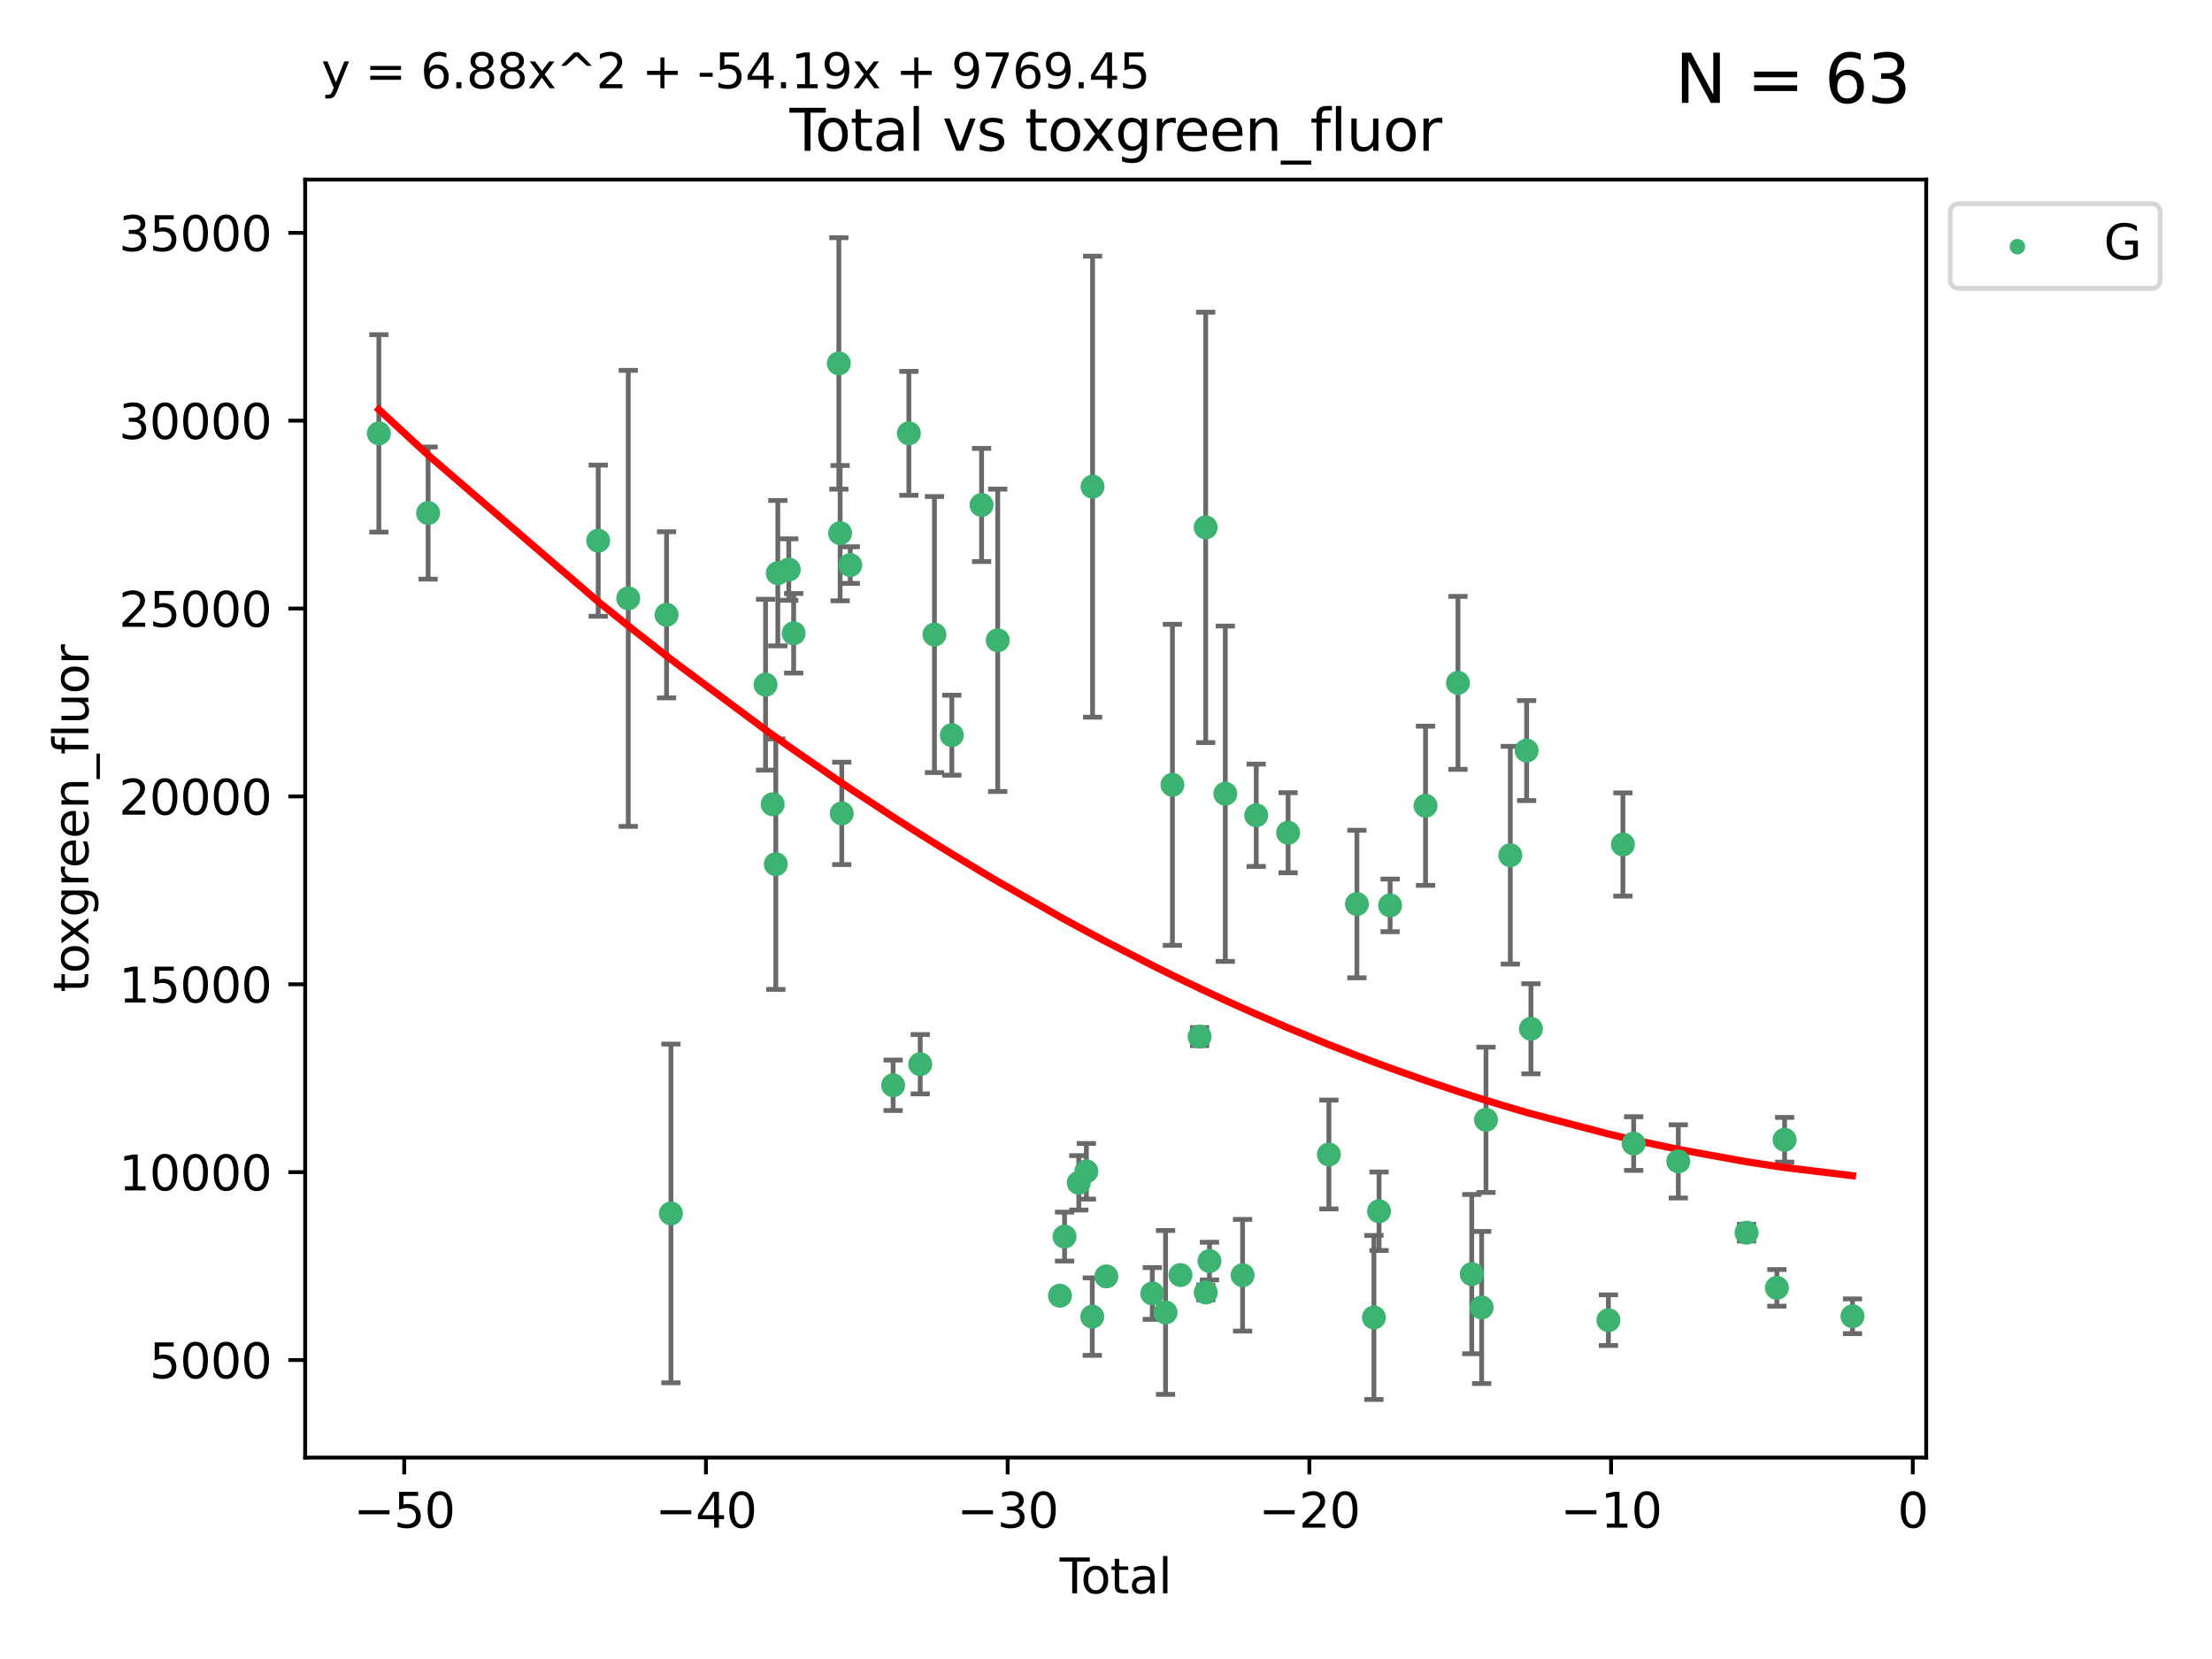 <?xml version="1.0" encoding="utf-8" standalone="no"?>
<!DOCTYPE svg PUBLIC "-//W3C//DTD SVG 1.1//EN"
  "http://www.w3.org/Graphics/SVG/1.1/DTD/svg11.dtd">
<svg xmlns:xlink="http://www.w3.org/1999/xlink" width="460.8pt" height="345.6pt" viewBox="0 0 460.8 345.6" xmlns="http://www.w3.org/2000/svg" version="1.1">
 <defs>
  <style type="text/css">*{stroke-linejoin: round; stroke-linecap: butt}</style>
 </defs>
 <g id="figure_1">
  <g id="patch_1">
   <path d="M 0 345.6 
L 460.8 345.6 
L 460.8 0 
L 0 0 
z
" style="fill: #ffffff"/>
  </g>
  <g id="axes_1">
   <g id="patch_2">
    <path d="M 63.571 303.64 
L 401.26 303.64 
L 401.26 37.411 
L 63.571 37.411 
z
" style="fill: #ffffff"/>
   </g>
   <g id="PathCollection_1">
    <defs>
     <path id="m3a38dc1f8d" d="M 0 1.118 
C 0.297 1.118 0.581 1 0.791 0.791 
C 1 0.581 1.118 0.297 1.118 0 
C 1.118 -0.297 1 -0.581 0.791 -0.791 
C 0.581 -1 0.297 -1.118 0 -1.118 
C -0.297 -1.118 -0.581 -1 -0.791 -0.791 
C -1 -0.581 -1.118 -0.297 -1.118 0 
C -1.118 0.297 -1 0.581 -0.791 0.791 
C -0.581 1 -0.297 1.118 0 1.118 
z
" style="stroke: #3cb371"/>
    </defs>
    <g clip-path="url(#p3957ce3453)">
     <use xlink:href="#m3a38dc1f8d" x="78.921" y="90.279" style="fill: #3cb371; stroke: #3cb371"/>
     <use xlink:href="#m3a38dc1f8d" x="89.183" y="106.875" style="fill: #3cb371; stroke: #3cb371"/>
     <use xlink:href="#m3a38dc1f8d" x="124.62" y="112.633" style="fill: #3cb371; stroke: #3cb371"/>
     <use xlink:href="#m3a38dc1f8d" x="130.877" y="124.65" style="fill: #3cb371; stroke: #3cb371"/>
     <use xlink:href="#m3a38dc1f8d" x="138.855" y="128.075" style="fill: #3cb371; stroke: #3cb371"/>
     <use xlink:href="#m3a38dc1f8d" x="139.767" y="252.782" style="fill: #3cb371; stroke: #3cb371"/>
     <use xlink:href="#m3a38dc1f8d" x="159.48" y="142.632" style="fill: #3cb371; stroke: #3cb371"/>
     <use xlink:href="#m3a38dc1f8d" x="160.961" y="167.541" style="fill: #3cb371; stroke: #3cb371"/>
     <use xlink:href="#m3a38dc1f8d" x="161.613" y="180.023" style="fill: #3cb371; stroke: #3cb371"/>
     <use xlink:href="#m3a38dc1f8d" x="162.033" y="119.403" style="fill: #3cb371; stroke: #3cb371"/>
     <use xlink:href="#m3a38dc1f8d" x="164.316" y="118.65" style="fill: #3cb371; stroke: #3cb371"/>
     <use xlink:href="#m3a38dc1f8d" x="165.332" y="131.929" style="fill: #3cb371; stroke: #3cb371"/>
     <use xlink:href="#m3a38dc1f8d" x="174.746" y="75.706" style="fill: #3cb371; stroke: #3cb371"/>
     <use xlink:href="#m3a38dc1f8d" x="175.011" y="111.067" style="fill: #3cb371; stroke: #3cb371"/>
     <use xlink:href="#m3a38dc1f8d" x="175.355" y="169.443" style="fill: #3cb371; stroke: #3cb371"/>
     <use xlink:href="#m3a38dc1f8d" x="177.126" y="117.716" style="fill: #3cb371; stroke: #3cb371"/>
     <use xlink:href="#m3a38dc1f8d" x="186.057" y="226.088" style="fill: #3cb371; stroke: #3cb371"/>
     <use xlink:href="#m3a38dc1f8d" x="189.332" y="90.27" style="fill: #3cb371; stroke: #3cb371"/>
     <use xlink:href="#m3a38dc1f8d" x="191.7" y="221.694" style="fill: #3cb371; stroke: #3cb371"/>
     <use xlink:href="#m3a38dc1f8d" x="194.662" y="132.186" style="fill: #3cb371; stroke: #3cb371"/>
     <use xlink:href="#m3a38dc1f8d" x="198.283" y="153.153" style="fill: #3cb371; stroke: #3cb371"/>
     <use xlink:href="#m3a38dc1f8d" x="204.481" y="105.19" style="fill: #3cb371; stroke: #3cb371"/>
     <use xlink:href="#m3a38dc1f8d" x="207.843" y="133.385" style="fill: #3cb371; stroke: #3cb371"/>
     <use xlink:href="#m3a38dc1f8d" x="220.809" y="269.919" style="fill: #3cb371; stroke: #3cb371"/>
     <use xlink:href="#m3a38dc1f8d" x="221.769" y="257.608" style="fill: #3cb371; stroke: #3cb371"/>
     <use xlink:href="#m3a38dc1f8d" x="224.733" y="246.404" style="fill: #3cb371; stroke: #3cb371"/>
     <use xlink:href="#m3a38dc1f8d" x="226.309" y="244.002" style="fill: #3cb371; stroke: #3cb371"/>
     <use xlink:href="#m3a38dc1f8d" x="227.542" y="274.274" style="fill: #3cb371; stroke: #3cb371"/>
     <use xlink:href="#m3a38dc1f8d" x="227.602" y="101.383" style="fill: #3cb371; stroke: #3cb371"/>
     <use xlink:href="#m3a38dc1f8d" x="230.47" y="265.901" style="fill: #3cb371; stroke: #3cb371"/>
     <use xlink:href="#m3a38dc1f8d" x="240.045" y="269.452" style="fill: #3cb371; stroke: #3cb371"/>
     <use xlink:href="#m3a38dc1f8d" x="242.81" y="273.408" style="fill: #3cb371; stroke: #3cb371"/>
     <use xlink:href="#m3a38dc1f8d" x="244.237" y="163.493" style="fill: #3cb371; stroke: #3cb371"/>
     <use xlink:href="#m3a38dc1f8d" x="245.913" y="265.614" style="fill: #3cb371; stroke: #3cb371"/>
     <use xlink:href="#m3a38dc1f8d" x="249.894" y="215.944" style="fill: #3cb371; stroke: #3cb371"/>
     <use xlink:href="#m3a38dc1f8d" x="251.167" y="109.866" style="fill: #3cb371; stroke: #3cb371"/>
     <use xlink:href="#m3a38dc1f8d" x="251.182" y="269.245" style="fill: #3cb371; stroke: #3cb371"/>
     <use xlink:href="#m3a38dc1f8d" x="251.956" y="262.702" style="fill: #3cb371; stroke: #3cb371"/>
     <use xlink:href="#m3a38dc1f8d" x="255.253" y="165.348" style="fill: #3cb371; stroke: #3cb371"/>
     <use xlink:href="#m3a38dc1f8d" x="258.855" y="265.654" style="fill: #3cb371; stroke: #3cb371"/>
     <use xlink:href="#m3a38dc1f8d" x="261.695" y="169.836" style="fill: #3cb371; stroke: #3cb371"/>
     <use xlink:href="#m3a38dc1f8d" x="268.337" y="173.475" style="fill: #3cb371; stroke: #3cb371"/>
     <use xlink:href="#m3a38dc1f8d" x="276.833" y="240.504" style="fill: #3cb371; stroke: #3cb371"/>
     <use xlink:href="#m3a38dc1f8d" x="282.671" y="188.327" style="fill: #3cb371; stroke: #3cb371"/>
     <use xlink:href="#m3a38dc1f8d" x="286.217" y="274.454" style="fill: #3cb371; stroke: #3cb371"/>
     <use xlink:href="#m3a38dc1f8d" x="287.279" y="252.324" style="fill: #3cb371; stroke: #3cb371"/>
     <use xlink:href="#m3a38dc1f8d" x="289.587" y="188.607" style="fill: #3cb371; stroke: #3cb371"/>
     <use xlink:href="#m3a38dc1f8d" x="296.964" y="167.857" style="fill: #3cb371; stroke: #3cb371"/>
     <use xlink:href="#m3a38dc1f8d" x="303.718" y="142.256" style="fill: #3cb371; stroke: #3cb371"/>
     <use xlink:href="#m3a38dc1f8d" x="306.595" y="265.417" style="fill: #3cb371; stroke: #3cb371"/>
     <use xlink:href="#m3a38dc1f8d" x="308.655" y="272.367" style="fill: #3cb371; stroke: #3cb371"/>
     <use xlink:href="#m3a38dc1f8d" x="309.559" y="233.275" style="fill: #3cb371; stroke: #3cb371"/>
     <use xlink:href="#m3a38dc1f8d" x="314.625" y="178.156" style="fill: #3cb371; stroke: #3cb371"/>
     <use xlink:href="#m3a38dc1f8d" x="318.025" y="156.356" style="fill: #3cb371; stroke: #3cb371"/>
     <use xlink:href="#m3a38dc1f8d" x="318.922" y="214.314" style="fill: #3cb371; stroke: #3cb371"/>
     <use xlink:href="#m3a38dc1f8d" x="335.06" y="275.015" style="fill: #3cb371; stroke: #3cb371"/>
     <use xlink:href="#m3a38dc1f8d" x="338.082" y="175.925" style="fill: #3cb371; stroke: #3cb371"/>
     <use xlink:href="#m3a38dc1f8d" x="340.322" y="238.222" style="fill: #3cb371; stroke: #3cb371"/>
     <use xlink:href="#m3a38dc1f8d" x="349.621" y="241.937" style="fill: #3cb371; stroke: #3cb371"/>
     <use xlink:href="#m3a38dc1f8d" x="363.84" y="256.788" style="fill: #3cb371; stroke: #3cb371"/>
     <use xlink:href="#m3a38dc1f8d" x="370.156" y="268.283" style="fill: #3cb371; stroke: #3cb371"/>
     <use xlink:href="#m3a38dc1f8d" x="371.768" y="237.436" style="fill: #3cb371; stroke: #3cb371"/>
     <use xlink:href="#m3a38dc1f8d" x="385.911" y="274.203" style="fill: #3cb371; stroke: #3cb371"/>
    </g>
   </g>
   <g id="matplotlib.axis_1">
    <g id="xtick_1">
     <g id="line2d_1">
      <defs>
       <path id="madf5d41bd4" d="M 0 0 
L 0 3.5 
" style="stroke: #000000; stroke-width: 0.8"/>
      </defs>
      <g>
       <use xlink:href="#madf5d41bd4" x="84.21" y="303.64" style="stroke: #000000; stroke-width: 0.8"/>
      </g>
     </g>
     <g id="text_1">
      <!-- −50 -->
      <g transform="translate(73.658 318.238)scale(0.1 -0.1)">
       <defs>
        <path id="DejaVuSans-2212" d="M 678 2272 
L 4684 2272 
L 4684 1741 
L 678 1741 
L 678 2272 
z
" transform="scale(0.016)"/>
        <path id="DejaVuSans-35" d="M 691 4666 
L 3169 4666 
L 3169 4134 
L 1269 4134 
L 1269 2991 
Q 1406 3038 1543 3061 
Q 1681 3084 1819 3084 
Q 2600 3084 3056 2656 
Q 3513 2228 3513 1497 
Q 3513 744 3044 326 
Q 2575 -91 1722 -91 
Q 1428 -91 1123 -41 
Q 819 9 494 109 
L 494 744 
Q 775 591 1075 516 
Q 1375 441 1709 441 
Q 2250 441 2565 725 
Q 2881 1009 2881 1497 
Q 2881 1984 2565 2268 
Q 2250 2553 1709 2553 
Q 1456 2553 1204 2497 
Q 953 2441 691 2322 
L 691 4666 
z
" transform="scale(0.016)"/>
        <path id="DejaVuSans-30" d="M 2034 4250 
Q 1547 4250 1301 3770 
Q 1056 3291 1056 2328 
Q 1056 1369 1301 889 
Q 1547 409 2034 409 
Q 2525 409 2770 889 
Q 3016 1369 3016 2328 
Q 3016 3291 2770 3770 
Q 2525 4250 2034 4250 
z
M 2034 4750 
Q 2819 4750 3233 4129 
Q 3647 3509 3647 2328 
Q 3647 1150 3233 529 
Q 2819 -91 2034 -91 
Q 1250 -91 836 529 
Q 422 1150 422 2328 
Q 422 3509 836 4129 
Q 1250 4750 2034 4750 
z
" transform="scale(0.016)"/>
       </defs>
       <use xlink:href="#DejaVuSans-2212"/>
       <use xlink:href="#DejaVuSans-35" x="83.789"/>
       <use xlink:href="#DejaVuSans-30" x="147.412"/>
      </g>
     </g>
    </g>
    <g id="xtick_2">
     <g id="line2d_2">
      <g>
       <use xlink:href="#madf5d41bd4" x="147.062" y="303.64" style="stroke: #000000; stroke-width: 0.8"/>
      </g>
     </g>
     <g id="text_2">
      <!-- −40 -->
      <g transform="translate(136.51 318.238)scale(0.1 -0.1)">
       <defs>
        <path id="DejaVuSans-34" d="M 2419 4116 
L 825 1625 
L 2419 1625 
L 2419 4116 
z
M 2253 4666 
L 3047 4666 
L 3047 1625 
L 3713 1625 
L 3713 1100 
L 3047 1100 
L 3047 0 
L 2419 0 
L 2419 1100 
L 313 1100 
L 313 1709 
L 2253 4666 
z
" transform="scale(0.016)"/>
       </defs>
       <use xlink:href="#DejaVuSans-2212"/>
       <use xlink:href="#DejaVuSans-34" x="83.789"/>
       <use xlink:href="#DejaVuSans-30" x="147.412"/>
      </g>
     </g>
    </g>
    <g id="xtick_3">
     <g id="line2d_3">
      <g>
       <use xlink:href="#madf5d41bd4" x="209.914" y="303.64" style="stroke: #000000; stroke-width: 0.8"/>
      </g>
     </g>
     <g id="text_3">
      <!-- −30 -->
      <g transform="translate(199.362 318.238)scale(0.1 -0.1)">
       <defs>
        <path id="DejaVuSans-33" d="M 2597 2516 
Q 3050 2419 3304 2112 
Q 3559 1806 3559 1356 
Q 3559 666 3084 287 
Q 2609 -91 1734 -91 
Q 1441 -91 1130 -33 
Q 819 25 488 141 
L 488 750 
Q 750 597 1062 519 
Q 1375 441 1716 441 
Q 2309 441 2620 675 
Q 2931 909 2931 1356 
Q 2931 1769 2642 2001 
Q 2353 2234 1838 2234 
L 1294 2234 
L 1294 2753 
L 1863 2753 
Q 2328 2753 2575 2939 
Q 2822 3125 2822 3475 
Q 2822 3834 2567 4026 
Q 2313 4219 1838 4219 
Q 1578 4219 1281 4162 
Q 984 4106 628 3988 
L 628 4550 
Q 988 4650 1302 4700 
Q 1616 4750 1894 4750 
Q 2613 4750 3031 4423 
Q 3450 4097 3450 3541 
Q 3450 3153 3228 2886 
Q 3006 2619 2597 2516 
z
" transform="scale(0.016)"/>
       </defs>
       <use xlink:href="#DejaVuSans-2212"/>
       <use xlink:href="#DejaVuSans-33" x="83.789"/>
       <use xlink:href="#DejaVuSans-30" x="147.412"/>
      </g>
     </g>
    </g>
    <g id="xtick_4">
     <g id="line2d_4">
      <g>
       <use xlink:href="#madf5d41bd4" x="272.766" y="303.64" style="stroke: #000000; stroke-width: 0.8"/>
      </g>
     </g>
     <g id="text_4">
      <!-- −20 -->
      <g transform="translate(262.214 318.238)scale(0.1 -0.1)">
       <defs>
        <path id="DejaVuSans-32" d="M 1228 531 
L 3431 531 
L 3431 0 
L 469 0 
L 469 531 
Q 828 903 1448 1529 
Q 2069 2156 2228 2338 
Q 2531 2678 2651 2914 
Q 2772 3150 2772 3378 
Q 2772 3750 2511 3984 
Q 2250 4219 1831 4219 
Q 1534 4219 1204 4116 
Q 875 4013 500 3803 
L 500 4441 
Q 881 4594 1212 4672 
Q 1544 4750 1819 4750 
Q 2544 4750 2975 4387 
Q 3406 4025 3406 3419 
Q 3406 3131 3298 2873 
Q 3191 2616 2906 2266 
Q 2828 2175 2409 1742 
Q 1991 1309 1228 531 
z
" transform="scale(0.016)"/>
       </defs>
       <use xlink:href="#DejaVuSans-2212"/>
       <use xlink:href="#DejaVuSans-32" x="83.789"/>
       <use xlink:href="#DejaVuSans-30" x="147.412"/>
      </g>
     </g>
    </g>
    <g id="xtick_5">
     <g id="line2d_5">
      <g>
       <use xlink:href="#madf5d41bd4" x="335.618" y="303.64" style="stroke: #000000; stroke-width: 0.8"/>
      </g>
     </g>
     <g id="text_5">
      <!-- −10 -->
      <g transform="translate(325.066 318.238)scale(0.1 -0.1)">
       <defs>
        <path id="DejaVuSans-31" d="M 794 531 
L 1825 531 
L 1825 4091 
L 703 3866 
L 703 4441 
L 1819 4666 
L 2450 4666 
L 2450 531 
L 3481 531 
L 3481 0 
L 794 0 
L 794 531 
z
" transform="scale(0.016)"/>
       </defs>
       <use xlink:href="#DejaVuSans-2212"/>
       <use xlink:href="#DejaVuSans-31" x="83.789"/>
       <use xlink:href="#DejaVuSans-30" x="147.412"/>
      </g>
     </g>
    </g>
    <g id="xtick_6">
     <g id="line2d_6">
      <g>
       <use xlink:href="#madf5d41bd4" x="398.47" y="303.64" style="stroke: #000000; stroke-width: 0.8"/>
      </g>
     </g>
     <g id="text_6">
      <!-- 0 -->
      <g transform="translate(395.289 318.238)scale(0.1 -0.1)">
       <use xlink:href="#DejaVuSans-30"/>
      </g>
     </g>
    </g>
    <g id="text_7">
     <!-- Total -->
     <g transform="translate(220.739 331.917)scale(0.1 -0.1)">
      <defs>
       <path id="DejaVuSans-54" d="M -19 4666 
L 3928 4666 
L 3928 4134 
L 2272 4134 
L 2272 0 
L 1638 0 
L 1638 4134 
L -19 4134 
L -19 4666 
z
" transform="scale(0.016)"/>
       <path id="DejaVuSans-6f" d="M 1959 3097 
Q 1497 3097 1228 2736 
Q 959 2375 959 1747 
Q 959 1119 1226 758 
Q 1494 397 1959 397 
Q 2419 397 2687 759 
Q 2956 1122 2956 1747 
Q 2956 2369 2687 2733 
Q 2419 3097 1959 3097 
z
M 1959 3584 
Q 2709 3584 3137 3096 
Q 3566 2609 3566 1747 
Q 3566 888 3137 398 
Q 2709 -91 1959 -91 
Q 1206 -91 779 398 
Q 353 888 353 1747 
Q 353 2609 779 3096 
Q 1206 3584 1959 3584 
z
" transform="scale(0.016)"/>
       <path id="DejaVuSans-74" d="M 1172 4494 
L 1172 3500 
L 2356 3500 
L 2356 3053 
L 1172 3053 
L 1172 1153 
Q 1172 725 1289 603 
Q 1406 481 1766 481 
L 2356 481 
L 2356 0 
L 1766 0 
Q 1100 0 847 248 
Q 594 497 594 1153 
L 594 3053 
L 172 3053 
L 172 3500 
L 594 3500 
L 594 4494 
L 1172 4494 
z
" transform="scale(0.016)"/>
       <path id="DejaVuSans-61" d="M 2194 1759 
Q 1497 1759 1228 1600 
Q 959 1441 959 1056 
Q 959 750 1161 570 
Q 1363 391 1709 391 
Q 2188 391 2477 730 
Q 2766 1069 2766 1631 
L 2766 1759 
L 2194 1759 
z
M 3341 1997 
L 3341 0 
L 2766 0 
L 2766 531 
Q 2569 213 2275 61 
Q 1981 -91 1556 -91 
Q 1019 -91 701 211 
Q 384 513 384 1019 
Q 384 1609 779 1909 
Q 1175 2209 1959 2209 
L 2766 2209 
L 2766 2266 
Q 2766 2663 2505 2880 
Q 2244 3097 1772 3097 
Q 1472 3097 1187 3025 
Q 903 2953 641 2809 
L 641 3341 
Q 956 3463 1253 3523 
Q 1550 3584 1831 3584 
Q 2591 3584 2966 3190 
Q 3341 2797 3341 1997 
z
" transform="scale(0.016)"/>
       <path id="DejaVuSans-6c" d="M 603 4863 
L 1178 4863 
L 1178 0 
L 603 0 
L 603 4863 
z
" transform="scale(0.016)"/>
      </defs>
      <use xlink:href="#DejaVuSans-54"/>
      <use xlink:href="#DejaVuSans-6f" x="44.084"/>
      <use xlink:href="#DejaVuSans-74" x="105.266"/>
      <use xlink:href="#DejaVuSans-61" x="144.475"/>
      <use xlink:href="#DejaVuSans-6c" x="205.754"/>
     </g>
    </g>
   </g>
   <g id="matplotlib.axis_2">
    <g id="ytick_1">
     <g id="line2d_7">
      <defs>
       <path id="ma66b83a525" d="M 0 0 
L -3.5 0 
" style="stroke: #000000; stroke-width: 0.8"/>
      </defs>
      <g>
       <use xlink:href="#ma66b83a525" x="63.571" y="283.315" style="stroke: #000000; stroke-width: 0.8"/>
      </g>
     </g>
     <g id="text_8">
      <!-- 5000 -->
      <g transform="translate(31.121 287.114)scale(0.1 -0.1)">
       <use xlink:href="#DejaVuSans-35"/>
       <use xlink:href="#DejaVuSans-30" x="63.623"/>
       <use xlink:href="#DejaVuSans-30" x="127.246"/>
       <use xlink:href="#DejaVuSans-30" x="190.869"/>
      </g>
     </g>
    </g>
    <g id="ytick_2">
     <g id="line2d_8">
      <g>
       <use xlink:href="#ma66b83a525" x="63.571" y="244.179" style="stroke: #000000; stroke-width: 0.8"/>
      </g>
     </g>
     <g id="text_9">
      <!-- 10000 -->
      <g transform="translate(24.759 247.978)scale(0.1 -0.1)">
       <use xlink:href="#DejaVuSans-31"/>
       <use xlink:href="#DejaVuSans-30" x="63.623"/>
       <use xlink:href="#DejaVuSans-30" x="127.246"/>
       <use xlink:href="#DejaVuSans-30" x="190.869"/>
       <use xlink:href="#DejaVuSans-30" x="254.492"/>
      </g>
     </g>
    </g>
    <g id="ytick_3">
     <g id="line2d_9">
      <g>
       <use xlink:href="#ma66b83a525" x="63.571" y="205.044" style="stroke: #000000; stroke-width: 0.8"/>
      </g>
     </g>
     <g id="text_10">
      <!-- 15000 -->
      <g transform="translate(24.759 208.843)scale(0.1 -0.1)">
       <use xlink:href="#DejaVuSans-31"/>
       <use xlink:href="#DejaVuSans-35" x="63.623"/>
       <use xlink:href="#DejaVuSans-30" x="127.246"/>
       <use xlink:href="#DejaVuSans-30" x="190.869"/>
       <use xlink:href="#DejaVuSans-30" x="254.492"/>
      </g>
     </g>
    </g>
    <g id="ytick_4">
     <g id="line2d_10">
      <g>
       <use xlink:href="#ma66b83a525" x="63.571" y="165.908" style="stroke: #000000; stroke-width: 0.8"/>
      </g>
     </g>
     <g id="text_11">
      <!-- 20000 -->
      <g transform="translate(24.759 169.707)scale(0.1 -0.1)">
       <use xlink:href="#DejaVuSans-32"/>
       <use xlink:href="#DejaVuSans-30" x="63.623"/>
       <use xlink:href="#DejaVuSans-30" x="127.246"/>
       <use xlink:href="#DejaVuSans-30" x="190.869"/>
       <use xlink:href="#DejaVuSans-30" x="254.492"/>
      </g>
     </g>
    </g>
    <g id="ytick_5">
     <g id="line2d_11">
      <g>
       <use xlink:href="#ma66b83a525" x="63.571" y="126.773" style="stroke: #000000; stroke-width: 0.8"/>
      </g>
     </g>
     <g id="text_12">
      <!-- 25000 -->
      <g transform="translate(24.759 130.572)scale(0.1 -0.1)">
       <use xlink:href="#DejaVuSans-32"/>
       <use xlink:href="#DejaVuSans-35" x="63.623"/>
       <use xlink:href="#DejaVuSans-30" x="127.246"/>
       <use xlink:href="#DejaVuSans-30" x="190.869"/>
       <use xlink:href="#DejaVuSans-30" x="254.492"/>
      </g>
     </g>
    </g>
    <g id="ytick_6">
     <g id="line2d_12">
      <g>
       <use xlink:href="#ma66b83a525" x="63.571" y="87.637" style="stroke: #000000; stroke-width: 0.8"/>
      </g>
     </g>
     <g id="text_13">
      <!-- 30000 -->
      <g transform="translate(24.759 91.437)scale(0.1 -0.1)">
       <use xlink:href="#DejaVuSans-33"/>
       <use xlink:href="#DejaVuSans-30" x="63.623"/>
       <use xlink:href="#DejaVuSans-30" x="127.246"/>
       <use xlink:href="#DejaVuSans-30" x="190.869"/>
       <use xlink:href="#DejaVuSans-30" x="254.492"/>
      </g>
     </g>
    </g>
    <g id="ytick_7">
     <g id="line2d_13">
      <g>
       <use xlink:href="#ma66b83a525" x="63.571" y="48.502" style="stroke: #000000; stroke-width: 0.8"/>
      </g>
     </g>
     <g id="text_14">
      <!-- 35000 -->
      <g transform="translate(24.759 52.301)scale(0.1 -0.1)">
       <use xlink:href="#DejaVuSans-33"/>
       <use xlink:href="#DejaVuSans-35" x="63.623"/>
       <use xlink:href="#DejaVuSans-30" x="127.246"/>
       <use xlink:href="#DejaVuSans-30" x="190.869"/>
       <use xlink:href="#DejaVuSans-30" x="254.492"/>
      </g>
     </g>
    </g>
    <g id="text_15">
     <!-- toxgreen_fluor -->
     <g transform="translate(18.401 206.72)rotate(-90)scale(0.1 -0.1)">
      <defs>
       <path id="DejaVuSans-78" d="M 3513 3500 
L 2247 1797 
L 3578 0 
L 2900 0 
L 1881 1375 
L 863 0 
L 184 0 
L 1544 1831 
L 300 3500 
L 978 3500 
L 1906 2253 
L 2834 3500 
L 3513 3500 
z
" transform="scale(0.016)"/>
       <path id="DejaVuSans-67" d="M 2906 1791 
Q 2906 2416 2648 2759 
Q 2391 3103 1925 3103 
Q 1463 3103 1205 2759 
Q 947 2416 947 1791 
Q 947 1169 1205 825 
Q 1463 481 1925 481 
Q 2391 481 2648 825 
Q 2906 1169 2906 1791 
z
M 3481 434 
Q 3481 -459 3084 -895 
Q 2688 -1331 1869 -1331 
Q 1566 -1331 1297 -1286 
Q 1028 -1241 775 -1147 
L 775 -588 
Q 1028 -725 1275 -790 
Q 1522 -856 1778 -856 
Q 2344 -856 2625 -561 
Q 2906 -266 2906 331 
L 2906 616 
Q 2728 306 2450 153 
Q 2172 0 1784 0 
Q 1141 0 747 490 
Q 353 981 353 1791 
Q 353 2603 747 3093 
Q 1141 3584 1784 3584 
Q 2172 3584 2450 3431 
Q 2728 3278 2906 2969 
L 2906 3500 
L 3481 3500 
L 3481 434 
z
" transform="scale(0.016)"/>
       <path id="DejaVuSans-72" d="M 2631 2963 
Q 2534 3019 2420 3045 
Q 2306 3072 2169 3072 
Q 1681 3072 1420 2755 
Q 1159 2438 1159 1844 
L 1159 0 
L 581 0 
L 581 3500 
L 1159 3500 
L 1159 2956 
Q 1341 3275 1631 3429 
Q 1922 3584 2338 3584 
Q 2397 3584 2469 3576 
Q 2541 3569 2628 3553 
L 2631 2963 
z
" transform="scale(0.016)"/>
       <path id="DejaVuSans-65" d="M 3597 1894 
L 3597 1613 
L 953 1613 
Q 991 1019 1311 708 
Q 1631 397 2203 397 
Q 2534 397 2845 478 
Q 3156 559 3463 722 
L 3463 178 
Q 3153 47 2828 -22 
Q 2503 -91 2169 -91 
Q 1331 -91 842 396 
Q 353 884 353 1716 
Q 353 2575 817 3079 
Q 1281 3584 2069 3584 
Q 2775 3584 3186 3129 
Q 3597 2675 3597 1894 
z
M 3022 2063 
Q 3016 2534 2758 2815 
Q 2500 3097 2075 3097 
Q 1594 3097 1305 2825 
Q 1016 2553 972 2059 
L 3022 2063 
z
" transform="scale(0.016)"/>
       <path id="DejaVuSans-6e" d="M 3513 2113 
L 3513 0 
L 2938 0 
L 2938 2094 
Q 2938 2591 2744 2837 
Q 2550 3084 2163 3084 
Q 1697 3084 1428 2787 
Q 1159 2491 1159 1978 
L 1159 0 
L 581 0 
L 581 3500 
L 1159 3500 
L 1159 2956 
Q 1366 3272 1645 3428 
Q 1925 3584 2291 3584 
Q 2894 3584 3203 3211 
Q 3513 2838 3513 2113 
z
" transform="scale(0.016)"/>
       <path id="DejaVuSans-5f" d="M 3263 -1063 
L 3263 -1509 
L -63 -1509 
L -63 -1063 
L 3263 -1063 
z
" transform="scale(0.016)"/>
       <path id="DejaVuSans-66" d="M 2375 4863 
L 2375 4384 
L 1825 4384 
Q 1516 4384 1395 4259 
Q 1275 4134 1275 3809 
L 1275 3500 
L 2222 3500 
L 2222 3053 
L 1275 3053 
L 1275 0 
L 697 0 
L 697 3053 
L 147 3053 
L 147 3500 
L 697 3500 
L 697 3744 
Q 697 4328 969 4595 
Q 1241 4863 1831 4863 
L 2375 4863 
z
" transform="scale(0.016)"/>
       <path id="DejaVuSans-75" d="M 544 1381 
L 544 3500 
L 1119 3500 
L 1119 1403 
Q 1119 906 1312 657 
Q 1506 409 1894 409 
Q 2359 409 2629 706 
Q 2900 1003 2900 1516 
L 2900 3500 
L 3475 3500 
L 3475 0 
L 2900 0 
L 2900 538 
Q 2691 219 2414 64 
Q 2138 -91 1772 -91 
Q 1169 -91 856 284 
Q 544 659 544 1381 
z
M 1991 3584 
L 1991 3584 
z
" transform="scale(0.016)"/>
      </defs>
      <use xlink:href="#DejaVuSans-74"/>
      <use xlink:href="#DejaVuSans-6f" x="39.209"/>
      <use xlink:href="#DejaVuSans-78" x="97.266"/>
      <use xlink:href="#DejaVuSans-67" x="156.445"/>
      <use xlink:href="#DejaVuSans-72" x="219.922"/>
      <use xlink:href="#DejaVuSans-65" x="258.785"/>
      <use xlink:href="#DejaVuSans-65" x="320.309"/>
      <use xlink:href="#DejaVuSans-6e" x="381.832"/>
      <use xlink:href="#DejaVuSans-5f" x="445.211"/>
      <use xlink:href="#DejaVuSans-66" x="495.211"/>
      <use xlink:href="#DejaVuSans-6c" x="530.416"/>
      <use xlink:href="#DejaVuSans-75" x="558.199"/>
      <use xlink:href="#DejaVuSans-6f" x="621.578"/>
      <use xlink:href="#DejaVuSans-72" x="682.76"/>
     </g>
    </g>
   </g>
   <g id="LineCollection_1">
    <path d="M 78.921 110.842 
L 78.921 69.715 
" clip-path="url(#p3957ce3453)" style="fill: none; stroke: #696969"/>
    <path d="M 89.183 120.641 
L 89.183 93.109 
" clip-path="url(#p3957ce3453)" style="fill: none; stroke: #696969"/>
    <path d="M 124.62 128.376 
L 124.62 96.89 
" clip-path="url(#p3957ce3453)" style="fill: none; stroke: #696969"/>
    <path d="M 130.877 172.147 
L 130.877 77.152 
" clip-path="url(#p3957ce3453)" style="fill: none; stroke: #696969"/>
    <path d="M 138.855 145.385 
L 138.855 110.766 
" clip-path="url(#p3957ce3453)" style="fill: none; stroke: #696969"/>
    <path d="M 139.767 288.058 
L 139.767 217.505 
" clip-path="url(#p3957ce3453)" style="fill: none; stroke: #696969"/>
    <path d="M 159.48 160.426 
L 159.48 124.838 
" clip-path="url(#p3957ce3453)" style="fill: none; stroke: #696969"/>
    <path d="M 160.961 168.075 
L 160.961 167.006 
" clip-path="url(#p3957ce3453)" style="fill: none; stroke: #696969"/>
    <path d="M 161.613 206.115 
L 161.613 153.93 
" clip-path="url(#p3957ce3453)" style="fill: none; stroke: #696969"/>
    <path d="M 162.033 134.545 
L 162.033 104.261 
" clip-path="url(#p3957ce3453)" style="fill: none; stroke: #696969"/>
    <path d="M 164.316 125.049 
L 164.316 112.252 
" clip-path="url(#p3957ce3453)" style="fill: none; stroke: #696969"/>
    <path d="M 165.332 140.215 
L 165.332 123.643 
" clip-path="url(#p3957ce3453)" style="fill: none; stroke: #696969"/>
    <path d="M 174.746 101.899 
L 174.746 49.513 
" clip-path="url(#p3957ce3453)" style="fill: none; stroke: #696969"/>
    <path d="M 175.011 125.163 
L 175.011 96.971 
" clip-path="url(#p3957ce3453)" style="fill: none; stroke: #696969"/>
    <path d="M 175.355 180.107 
L 175.355 158.778 
" clip-path="url(#p3957ce3453)" style="fill: none; stroke: #696969"/>
    <path d="M 177.126 121.533 
L 177.126 113.899 
" clip-path="url(#p3957ce3453)" style="fill: none; stroke: #696969"/>
    <path d="M 186.057 231.343 
L 186.057 220.834 
" clip-path="url(#p3957ce3453)" style="fill: none; stroke: #696969"/>
    <path d="M 189.332 103.177 
L 189.332 77.364 
" clip-path="url(#p3957ce3453)" style="fill: none; stroke: #696969"/>
    <path d="M 191.7 227.876 
L 191.7 215.513 
" clip-path="url(#p3957ce3453)" style="fill: none; stroke: #696969"/>
    <path d="M 194.662 160.939 
L 194.662 103.433 
" clip-path="url(#p3957ce3453)" style="fill: none; stroke: #696969"/>
    <path d="M 198.283 161.481 
L 198.283 144.824 
" clip-path="url(#p3957ce3453)" style="fill: none; stroke: #696969"/>
    <path d="M 204.481 116.972 
L 204.481 93.408 
" clip-path="url(#p3957ce3453)" style="fill: none; stroke: #696969"/>
    <path d="M 207.843 164.88 
L 207.843 101.89 
" clip-path="url(#p3957ce3453)" style="fill: none; stroke: #696969"/>
    <path d="M 220.809 270.892 
L 220.809 268.945 
" clip-path="url(#p3957ce3453)" style="fill: none; stroke: #696969"/>
    <path d="M 221.769 262.7 
L 221.769 252.516 
" clip-path="url(#p3957ce3453)" style="fill: none; stroke: #696969"/>
    <path d="M 224.733 252.068 
L 224.733 240.74 
" clip-path="url(#p3957ce3453)" style="fill: none; stroke: #696969"/>
    <path d="M 226.309 249.797 
L 226.309 238.207 
" clip-path="url(#p3957ce3453)" style="fill: none; stroke: #696969"/>
    <path d="M 227.542 282.344 
L 227.542 266.204 
" clip-path="url(#p3957ce3453)" style="fill: none; stroke: #696969"/>
    <path d="M 227.602 149.407 
L 227.602 53.358 
" clip-path="url(#p3957ce3453)" style="fill: none; stroke: #696969"/>
    <path d="M 230.47 266.441 
L 230.47 265.361 
" clip-path="url(#p3957ce3453)" style="fill: none; stroke: #696969"/>
    <path d="M 240.045 274.845 
L 240.045 264.058 
" clip-path="url(#p3957ce3453)" style="fill: none; stroke: #696969"/>
    <path d="M 242.81 290.476 
L 242.81 256.339 
" clip-path="url(#p3957ce3453)" style="fill: none; stroke: #696969"/>
    <path d="M 244.237 196.937 
L 244.237 130.05 
" clip-path="url(#p3957ce3453)" style="fill: none; stroke: #696969"/>
    <path d="M 245.913 266.333 
L 245.913 264.895 
" clip-path="url(#p3957ce3453)" style="fill: none; stroke: #696969"/>
    <path d="M 249.894 217.822 
L 249.894 214.066 
" clip-path="url(#p3957ce3453)" style="fill: none; stroke: #696969"/>
    <path d="M 251.167 154.693 
L 251.167 65.039 
" clip-path="url(#p3957ce3453)" style="fill: none; stroke: #696969"/>
    <path d="M 251.182 270.788 
L 251.182 267.702 
" clip-path="url(#p3957ce3453)" style="fill: none; stroke: #696969"/>
    <path d="M 251.956 266.621 
L 251.956 258.782 
" clip-path="url(#p3957ce3453)" style="fill: none; stroke: #696969"/>
    <path d="M 255.253 200.278 
L 255.253 130.417 
" clip-path="url(#p3957ce3453)" style="fill: none; stroke: #696969"/>
    <path d="M 258.855 277.287 
L 258.855 254.022 
" clip-path="url(#p3957ce3453)" style="fill: none; stroke: #696969"/>
    <path d="M 261.695 180.493 
L 261.695 159.179 
" clip-path="url(#p3957ce3453)" style="fill: none; stroke: #696969"/>
    <path d="M 268.337 181.815 
L 268.337 165.134 
" clip-path="url(#p3957ce3453)" style="fill: none; stroke: #696969"/>
    <path d="M 276.833 251.835 
L 276.833 229.173 
" clip-path="url(#p3957ce3453)" style="fill: none; stroke: #696969"/>
    <path d="M 282.671 203.699 
L 282.671 172.956 
" clip-path="url(#p3957ce3453)" style="fill: none; stroke: #696969"/>
    <path d="M 286.217 291.539 
L 286.217 257.37 
" clip-path="url(#p3957ce3453)" style="fill: none; stroke: #696969"/>
    <path d="M 287.279 260.497 
L 287.279 244.151 
" clip-path="url(#p3957ce3453)" style="fill: none; stroke: #696969"/>
    <path d="M 289.587 194.089 
L 289.587 183.124 
" clip-path="url(#p3957ce3453)" style="fill: none; stroke: #696969"/>
    <path d="M 296.964 184.436 
L 296.964 151.279 
" clip-path="url(#p3957ce3453)" style="fill: none; stroke: #696969"/>
    <path d="M 303.718 160.271 
L 303.718 124.241 
" clip-path="url(#p3957ce3453)" style="fill: none; stroke: #696969"/>
    <path d="M 306.595 282 
L 306.595 248.833 
" clip-path="url(#p3957ce3453)" style="fill: none; stroke: #696969"/>
    <path d="M 308.655 288.206 
L 308.655 256.527 
" clip-path="url(#p3957ce3453)" style="fill: none; stroke: #696969"/>
    <path d="M 309.559 248.41 
L 309.559 218.14 
" clip-path="url(#p3957ce3453)" style="fill: none; stroke: #696969"/>
    <path d="M 314.625 200.835 
L 314.625 155.477 
" clip-path="url(#p3957ce3453)" style="fill: none; stroke: #696969"/>
    <path d="M 318.025 166.771 
L 318.025 145.941 
" clip-path="url(#p3957ce3453)" style="fill: none; stroke: #696969"/>
    <path d="M 318.922 223.693 
L 318.922 204.934 
" clip-path="url(#p3957ce3453)" style="fill: none; stroke: #696969"/>
    <path d="M 335.06 280.292 
L 335.06 269.738 
" clip-path="url(#p3957ce3453)" style="fill: none; stroke: #696969"/>
    <path d="M 338.082 186.677 
L 338.082 165.174 
" clip-path="url(#p3957ce3453)" style="fill: none; stroke: #696969"/>
    <path d="M 340.322 243.809 
L 340.322 232.636 
" clip-path="url(#p3957ce3453)" style="fill: none; stroke: #696969"/>
    <path d="M 349.621 249.561 
L 349.621 234.314 
" clip-path="url(#p3957ce3453)" style="fill: none; stroke: #696969"/>
    <path d="M 363.84 258.537 
L 363.84 255.039 
" clip-path="url(#p3957ce3453)" style="fill: none; stroke: #696969"/>
    <path d="M 370.156 272.1 
L 370.156 264.467 
" clip-path="url(#p3957ce3453)" style="fill: none; stroke: #696969"/>
    <path d="M 371.768 242.097 
L 371.768 232.776 
" clip-path="url(#p3957ce3453)" style="fill: none; stroke: #696969"/>
    <path d="M 385.911 277.818 
L 385.911 270.588 
" clip-path="url(#p3957ce3453)" style="fill: none; stroke: #696969"/>
   </g>
   <g id="line2d_14">
    <defs>
     <path id="mc3f6f5c82b" d="M 2 0 
L -2 -0 
" style="stroke: #696969"/>
    </defs>
    <g clip-path="url(#p3957ce3453)">
     <use xlink:href="#mc3f6f5c82b" x="78.921" y="110.842" style="fill: #696969; stroke: #696969"/>
     <use xlink:href="#mc3f6f5c82b" x="89.183" y="120.641" style="fill: #696969; stroke: #696969"/>
     <use xlink:href="#mc3f6f5c82b" x="124.62" y="128.376" style="fill: #696969; stroke: #696969"/>
     <use xlink:href="#mc3f6f5c82b" x="130.877" y="172.147" style="fill: #696969; stroke: #696969"/>
     <use xlink:href="#mc3f6f5c82b" x="138.855" y="145.385" style="fill: #696969; stroke: #696969"/>
     <use xlink:href="#mc3f6f5c82b" x="139.767" y="288.058" style="fill: #696969; stroke: #696969"/>
     <use xlink:href="#mc3f6f5c82b" x="159.48" y="160.426" style="fill: #696969; stroke: #696969"/>
     <use xlink:href="#mc3f6f5c82b" x="160.961" y="168.075" style="fill: #696969; stroke: #696969"/>
     <use xlink:href="#mc3f6f5c82b" x="161.613" y="206.115" style="fill: #696969; stroke: #696969"/>
     <use xlink:href="#mc3f6f5c82b" x="162.033" y="134.545" style="fill: #696969; stroke: #696969"/>
     <use xlink:href="#mc3f6f5c82b" x="164.316" y="125.049" style="fill: #696969; stroke: #696969"/>
     <use xlink:href="#mc3f6f5c82b" x="165.332" y="140.215" style="fill: #696969; stroke: #696969"/>
     <use xlink:href="#mc3f6f5c82b" x="174.746" y="101.899" style="fill: #696969; stroke: #696969"/>
     <use xlink:href="#mc3f6f5c82b" x="175.011" y="125.163" style="fill: #696969; stroke: #696969"/>
     <use xlink:href="#mc3f6f5c82b" x="175.355" y="180.107" style="fill: #696969; stroke: #696969"/>
     <use xlink:href="#mc3f6f5c82b" x="177.126" y="121.533" style="fill: #696969; stroke: #696969"/>
     <use xlink:href="#mc3f6f5c82b" x="186.057" y="231.343" style="fill: #696969; stroke: #696969"/>
     <use xlink:href="#mc3f6f5c82b" x="189.332" y="103.177" style="fill: #696969; stroke: #696969"/>
     <use xlink:href="#mc3f6f5c82b" x="191.7" y="227.876" style="fill: #696969; stroke: #696969"/>
     <use xlink:href="#mc3f6f5c82b" x="194.662" y="160.939" style="fill: #696969; stroke: #696969"/>
     <use xlink:href="#mc3f6f5c82b" x="198.283" y="161.481" style="fill: #696969; stroke: #696969"/>
     <use xlink:href="#mc3f6f5c82b" x="204.481" y="116.972" style="fill: #696969; stroke: #696969"/>
     <use xlink:href="#mc3f6f5c82b" x="207.843" y="164.88" style="fill: #696969; stroke: #696969"/>
     <use xlink:href="#mc3f6f5c82b" x="220.809" y="270.892" style="fill: #696969; stroke: #696969"/>
     <use xlink:href="#mc3f6f5c82b" x="221.769" y="262.7" style="fill: #696969; stroke: #696969"/>
     <use xlink:href="#mc3f6f5c82b" x="224.733" y="252.068" style="fill: #696969; stroke: #696969"/>
     <use xlink:href="#mc3f6f5c82b" x="226.309" y="249.797" style="fill: #696969; stroke: #696969"/>
     <use xlink:href="#mc3f6f5c82b" x="227.542" y="282.344" style="fill: #696969; stroke: #696969"/>
     <use xlink:href="#mc3f6f5c82b" x="227.602" y="149.407" style="fill: #696969; stroke: #696969"/>
     <use xlink:href="#mc3f6f5c82b" x="230.47" y="266.441" style="fill: #696969; stroke: #696969"/>
     <use xlink:href="#mc3f6f5c82b" x="240.045" y="274.845" style="fill: #696969; stroke: #696969"/>
     <use xlink:href="#mc3f6f5c82b" x="242.81" y="290.476" style="fill: #696969; stroke: #696969"/>
     <use xlink:href="#mc3f6f5c82b" x="244.237" y="196.937" style="fill: #696969; stroke: #696969"/>
     <use xlink:href="#mc3f6f5c82b" x="245.913" y="266.333" style="fill: #696969; stroke: #696969"/>
     <use xlink:href="#mc3f6f5c82b" x="249.894" y="217.822" style="fill: #696969; stroke: #696969"/>
     <use xlink:href="#mc3f6f5c82b" x="251.167" y="154.693" style="fill: #696969; stroke: #696969"/>
     <use xlink:href="#mc3f6f5c82b" x="251.182" y="270.788" style="fill: #696969; stroke: #696969"/>
     <use xlink:href="#mc3f6f5c82b" x="251.956" y="266.621" style="fill: #696969; stroke: #696969"/>
     <use xlink:href="#mc3f6f5c82b" x="255.253" y="200.278" style="fill: #696969; stroke: #696969"/>
     <use xlink:href="#mc3f6f5c82b" x="258.855" y="277.287" style="fill: #696969; stroke: #696969"/>
     <use xlink:href="#mc3f6f5c82b" x="261.695" y="180.493" style="fill: #696969; stroke: #696969"/>
     <use xlink:href="#mc3f6f5c82b" x="268.337" y="181.815" style="fill: #696969; stroke: #696969"/>
     <use xlink:href="#mc3f6f5c82b" x="276.833" y="251.835" style="fill: #696969; stroke: #696969"/>
     <use xlink:href="#mc3f6f5c82b" x="282.671" y="203.699" style="fill: #696969; stroke: #696969"/>
     <use xlink:href="#mc3f6f5c82b" x="286.217" y="291.539" style="fill: #696969; stroke: #696969"/>
     <use xlink:href="#mc3f6f5c82b" x="287.279" y="260.497" style="fill: #696969; stroke: #696969"/>
     <use xlink:href="#mc3f6f5c82b" x="289.587" y="194.089" style="fill: #696969; stroke: #696969"/>
     <use xlink:href="#mc3f6f5c82b" x="296.964" y="184.436" style="fill: #696969; stroke: #696969"/>
     <use xlink:href="#mc3f6f5c82b" x="303.718" y="160.271" style="fill: #696969; stroke: #696969"/>
     <use xlink:href="#mc3f6f5c82b" x="306.595" y="282" style="fill: #696969; stroke: #696969"/>
     <use xlink:href="#mc3f6f5c82b" x="308.655" y="288.206" style="fill: #696969; stroke: #696969"/>
     <use xlink:href="#mc3f6f5c82b" x="309.559" y="248.41" style="fill: #696969; stroke: #696969"/>
     <use xlink:href="#mc3f6f5c82b" x="314.625" y="200.835" style="fill: #696969; stroke: #696969"/>
     <use xlink:href="#mc3f6f5c82b" x="318.025" y="166.771" style="fill: #696969; stroke: #696969"/>
     <use xlink:href="#mc3f6f5c82b" x="318.922" y="223.693" style="fill: #696969; stroke: #696969"/>
     <use xlink:href="#mc3f6f5c82b" x="335.06" y="280.292" style="fill: #696969; stroke: #696969"/>
     <use xlink:href="#mc3f6f5c82b" x="338.082" y="186.677" style="fill: #696969; stroke: #696969"/>
     <use xlink:href="#mc3f6f5c82b" x="340.322" y="243.809" style="fill: #696969; stroke: #696969"/>
     <use xlink:href="#mc3f6f5c82b" x="349.621" y="249.561" style="fill: #696969; stroke: #696969"/>
     <use xlink:href="#mc3f6f5c82b" x="363.84" y="258.537" style="fill: #696969; stroke: #696969"/>
     <use xlink:href="#mc3f6f5c82b" x="370.156" y="272.1" style="fill: #696969; stroke: #696969"/>
     <use xlink:href="#mc3f6f5c82b" x="371.768" y="242.097" style="fill: #696969; stroke: #696969"/>
     <use xlink:href="#mc3f6f5c82b" x="385.911" y="277.818" style="fill: #696969; stroke: #696969"/>
    </g>
   </g>
   <g id="line2d_15">
    <g clip-path="url(#p3957ce3453)">
     <use xlink:href="#mc3f6f5c82b" x="78.921" y="69.715" style="fill: #696969; stroke: #696969"/>
     <use xlink:href="#mc3f6f5c82b" x="89.183" y="93.109" style="fill: #696969; stroke: #696969"/>
     <use xlink:href="#mc3f6f5c82b" x="124.62" y="96.89" style="fill: #696969; stroke: #696969"/>
     <use xlink:href="#mc3f6f5c82b" x="130.877" y="77.152" style="fill: #696969; stroke: #696969"/>
     <use xlink:href="#mc3f6f5c82b" x="138.855" y="110.766" style="fill: #696969; stroke: #696969"/>
     <use xlink:href="#mc3f6f5c82b" x="139.767" y="217.505" style="fill: #696969; stroke: #696969"/>
     <use xlink:href="#mc3f6f5c82b" x="159.48" y="124.838" style="fill: #696969; stroke: #696969"/>
     <use xlink:href="#mc3f6f5c82b" x="160.961" y="167.006" style="fill: #696969; stroke: #696969"/>
     <use xlink:href="#mc3f6f5c82b" x="161.613" y="153.93" style="fill: #696969; stroke: #696969"/>
     <use xlink:href="#mc3f6f5c82b" x="162.033" y="104.261" style="fill: #696969; stroke: #696969"/>
     <use xlink:href="#mc3f6f5c82b" x="164.316" y="112.252" style="fill: #696969; stroke: #696969"/>
     <use xlink:href="#mc3f6f5c82b" x="165.332" y="123.643" style="fill: #696969; stroke: #696969"/>
     <use xlink:href="#mc3f6f5c82b" x="174.746" y="49.513" style="fill: #696969; stroke: #696969"/>
     <use xlink:href="#mc3f6f5c82b" x="175.011" y="96.971" style="fill: #696969; stroke: #696969"/>
     <use xlink:href="#mc3f6f5c82b" x="175.355" y="158.778" style="fill: #696969; stroke: #696969"/>
     <use xlink:href="#mc3f6f5c82b" x="177.126" y="113.899" style="fill: #696969; stroke: #696969"/>
     <use xlink:href="#mc3f6f5c82b" x="186.057" y="220.834" style="fill: #696969; stroke: #696969"/>
     <use xlink:href="#mc3f6f5c82b" x="189.332" y="77.364" style="fill: #696969; stroke: #696969"/>
     <use xlink:href="#mc3f6f5c82b" x="191.7" y="215.513" style="fill: #696969; stroke: #696969"/>
     <use xlink:href="#mc3f6f5c82b" x="194.662" y="103.433" style="fill: #696969; stroke: #696969"/>
     <use xlink:href="#mc3f6f5c82b" x="198.283" y="144.824" style="fill: #696969; stroke: #696969"/>
     <use xlink:href="#mc3f6f5c82b" x="204.481" y="93.408" style="fill: #696969; stroke: #696969"/>
     <use xlink:href="#mc3f6f5c82b" x="207.843" y="101.89" style="fill: #696969; stroke: #696969"/>
     <use xlink:href="#mc3f6f5c82b" x="220.809" y="268.945" style="fill: #696969; stroke: #696969"/>
     <use xlink:href="#mc3f6f5c82b" x="221.769" y="252.516" style="fill: #696969; stroke: #696969"/>
     <use xlink:href="#mc3f6f5c82b" x="224.733" y="240.74" style="fill: #696969; stroke: #696969"/>
     <use xlink:href="#mc3f6f5c82b" x="226.309" y="238.207" style="fill: #696969; stroke: #696969"/>
     <use xlink:href="#mc3f6f5c82b" x="227.542" y="266.204" style="fill: #696969; stroke: #696969"/>
     <use xlink:href="#mc3f6f5c82b" x="227.602" y="53.358" style="fill: #696969; stroke: #696969"/>
     <use xlink:href="#mc3f6f5c82b" x="230.47" y="265.361" style="fill: #696969; stroke: #696969"/>
     <use xlink:href="#mc3f6f5c82b" x="240.045" y="264.058" style="fill: #696969; stroke: #696969"/>
     <use xlink:href="#mc3f6f5c82b" x="242.81" y="256.339" style="fill: #696969; stroke: #696969"/>
     <use xlink:href="#mc3f6f5c82b" x="244.237" y="130.05" style="fill: #696969; stroke: #696969"/>
     <use xlink:href="#mc3f6f5c82b" x="245.913" y="264.895" style="fill: #696969; stroke: #696969"/>
     <use xlink:href="#mc3f6f5c82b" x="249.894" y="214.066" style="fill: #696969; stroke: #696969"/>
     <use xlink:href="#mc3f6f5c82b" x="251.167" y="65.039" style="fill: #696969; stroke: #696969"/>
     <use xlink:href="#mc3f6f5c82b" x="251.182" y="267.702" style="fill: #696969; stroke: #696969"/>
     <use xlink:href="#mc3f6f5c82b" x="251.956" y="258.782" style="fill: #696969; stroke: #696969"/>
     <use xlink:href="#mc3f6f5c82b" x="255.253" y="130.417" style="fill: #696969; stroke: #696969"/>
     <use xlink:href="#mc3f6f5c82b" x="258.855" y="254.022" style="fill: #696969; stroke: #696969"/>
     <use xlink:href="#mc3f6f5c82b" x="261.695" y="159.179" style="fill: #696969; stroke: #696969"/>
     <use xlink:href="#mc3f6f5c82b" x="268.337" y="165.134" style="fill: #696969; stroke: #696969"/>
     <use xlink:href="#mc3f6f5c82b" x="276.833" y="229.173" style="fill: #696969; stroke: #696969"/>
     <use xlink:href="#mc3f6f5c82b" x="282.671" y="172.956" style="fill: #696969; stroke: #696969"/>
     <use xlink:href="#mc3f6f5c82b" x="286.217" y="257.37" style="fill: #696969; stroke: #696969"/>
     <use xlink:href="#mc3f6f5c82b" x="287.279" y="244.151" style="fill: #696969; stroke: #696969"/>
     <use xlink:href="#mc3f6f5c82b" x="289.587" y="183.124" style="fill: #696969; stroke: #696969"/>
     <use xlink:href="#mc3f6f5c82b" x="296.964" y="151.279" style="fill: #696969; stroke: #696969"/>
     <use xlink:href="#mc3f6f5c82b" x="303.718" y="124.241" style="fill: #696969; stroke: #696969"/>
     <use xlink:href="#mc3f6f5c82b" x="306.595" y="248.833" style="fill: #696969; stroke: #696969"/>
     <use xlink:href="#mc3f6f5c82b" x="308.655" y="256.527" style="fill: #696969; stroke: #696969"/>
     <use xlink:href="#mc3f6f5c82b" x="309.559" y="218.14" style="fill: #696969; stroke: #696969"/>
     <use xlink:href="#mc3f6f5c82b" x="314.625" y="155.477" style="fill: #696969; stroke: #696969"/>
     <use xlink:href="#mc3f6f5c82b" x="318.025" y="145.941" style="fill: #696969; stroke: #696969"/>
     <use xlink:href="#mc3f6f5c82b" x="318.922" y="204.934" style="fill: #696969; stroke: #696969"/>
     <use xlink:href="#mc3f6f5c82b" x="335.06" y="269.738" style="fill: #696969; stroke: #696969"/>
     <use xlink:href="#mc3f6f5c82b" x="338.082" y="165.174" style="fill: #696969; stroke: #696969"/>
     <use xlink:href="#mc3f6f5c82b" x="340.322" y="232.636" style="fill: #696969; stroke: #696969"/>
     <use xlink:href="#mc3f6f5c82b" x="349.621" y="234.314" style="fill: #696969; stroke: #696969"/>
     <use xlink:href="#mc3f6f5c82b" x="363.84" y="255.039" style="fill: #696969; stroke: #696969"/>
     <use xlink:href="#mc3f6f5c82b" x="370.156" y="264.467" style="fill: #696969; stroke: #696969"/>
     <use xlink:href="#mc3f6f5c82b" x="371.768" y="232.776" style="fill: #696969; stroke: #696969"/>
     <use xlink:href="#mc3f6f5c82b" x="385.911" y="270.588" style="fill: #696969; stroke: #696969"/>
    </g>
   </g>
   <g id="line2d_16">
    <path d="M 78.921 85.312 
L 89.183 94.795 
L 124.62 125.339 
L 130.877 130.376 
L 138.855 136.644 
L 139.767 137.35 
L 159.48 152.046 
L 160.961 153.107 
L 161.613 153.572 
L 162.033 153.871 
L 164.316 155.489 
L 165.332 156.204 
L 174.746 162.698 
L 175.011 162.878 
L 175.355 163.11 
L 177.126 164.302 
L 186.057 170.183 
L 189.332 172.284 
L 191.7 173.786 
L 194.662 175.642 
L 198.283 177.88 
L 204.481 181.626 
L 207.843 183.615 
L 220.809 190.995 
L 221.769 191.523 
L 224.733 193.138 
L 226.309 193.987 
L 227.542 194.647 
L 227.602 194.678 
L 230.47 196.196 
L 240.045 201.1 
L 242.81 202.47 
L 244.237 203.169 
L 245.913 203.982 
L 249.894 205.884 
L 251.167 206.483 
L 251.182 206.49 
L 251.956 206.852 
L 255.253 208.376 
L 258.855 210.007 
L 261.695 211.268 
L 268.337 214.131 
L 276.833 217.619 
L 282.671 219.901 
L 286.217 221.242 
L 287.279 221.637 
L 289.587 222.485 
L 296.964 225.097 
L 303.718 227.358 
L 306.595 228.284 
L 308.655 228.933 
L 309.559 229.214 
L 314.625 230.748 
L 318.025 231.738 
L 318.922 231.995 
L 335.06 236.227 
L 338.082 236.94 
L 340.322 237.453 
L 349.621 239.436 
L 363.84 242.013 
L 370.156 242.981 
L 371.768 243.21 
L 385.911 244.921 
" clip-path="url(#p3957ce3453)" style="fill: none; stroke: #ff0000; stroke-width: 1.5; stroke-linecap: square"/>
   </g>
   <g id="line2d_17">
    <defs>
     <path id="mebef62640f" d="M 0 2 
C 0.53 2 1.039 1.789 1.414 1.414 
C 1.789 1.039 2 0.53 2 0 
C 2 -0.53 1.789 -1.039 1.414 -1.414 
C 1.039 -1.789 0.53 -2 0 -2 
C -0.53 -2 -1.039 -1.789 -1.414 -1.414 
C -1.789 -1.039 -2 -0.53 -2 0 
C -2 0.53 -1.789 1.039 -1.414 1.414 
C -1.039 1.789 -0.53 2 0 2 
z
" style="stroke: #3cb371"/>
    </defs>
    <g clip-path="url(#p3957ce3453)">
     <use xlink:href="#mebef62640f" x="78.921" y="90.279" style="fill: #3cb371; stroke: #3cb371"/>
     <use xlink:href="#mebef62640f" x="89.183" y="106.875" style="fill: #3cb371; stroke: #3cb371"/>
     <use xlink:href="#mebef62640f" x="124.62" y="112.633" style="fill: #3cb371; stroke: #3cb371"/>
     <use xlink:href="#mebef62640f" x="130.877" y="124.65" style="fill: #3cb371; stroke: #3cb371"/>
     <use xlink:href="#mebef62640f" x="138.855" y="128.075" style="fill: #3cb371; stroke: #3cb371"/>
     <use xlink:href="#mebef62640f" x="139.767" y="252.782" style="fill: #3cb371; stroke: #3cb371"/>
     <use xlink:href="#mebef62640f" x="159.48" y="142.632" style="fill: #3cb371; stroke: #3cb371"/>
     <use xlink:href="#mebef62640f" x="160.961" y="167.541" style="fill: #3cb371; stroke: #3cb371"/>
     <use xlink:href="#mebef62640f" x="161.613" y="180.023" style="fill: #3cb371; stroke: #3cb371"/>
     <use xlink:href="#mebef62640f" x="162.033" y="119.403" style="fill: #3cb371; stroke: #3cb371"/>
     <use xlink:href="#mebef62640f" x="164.316" y="118.65" style="fill: #3cb371; stroke: #3cb371"/>
     <use xlink:href="#mebef62640f" x="165.332" y="131.929" style="fill: #3cb371; stroke: #3cb371"/>
     <use xlink:href="#mebef62640f" x="174.746" y="75.706" style="fill: #3cb371; stroke: #3cb371"/>
     <use xlink:href="#mebef62640f" x="175.011" y="111.067" style="fill: #3cb371; stroke: #3cb371"/>
     <use xlink:href="#mebef62640f" x="175.355" y="169.443" style="fill: #3cb371; stroke: #3cb371"/>
     <use xlink:href="#mebef62640f" x="177.126" y="117.716" style="fill: #3cb371; stroke: #3cb371"/>
     <use xlink:href="#mebef62640f" x="186.057" y="226.088" style="fill: #3cb371; stroke: #3cb371"/>
     <use xlink:href="#mebef62640f" x="189.332" y="90.27" style="fill: #3cb371; stroke: #3cb371"/>
     <use xlink:href="#mebef62640f" x="191.7" y="221.694" style="fill: #3cb371; stroke: #3cb371"/>
     <use xlink:href="#mebef62640f" x="194.662" y="132.186" style="fill: #3cb371; stroke: #3cb371"/>
     <use xlink:href="#mebef62640f" x="198.283" y="153.153" style="fill: #3cb371; stroke: #3cb371"/>
     <use xlink:href="#mebef62640f" x="204.481" y="105.19" style="fill: #3cb371; stroke: #3cb371"/>
     <use xlink:href="#mebef62640f" x="207.843" y="133.385" style="fill: #3cb371; stroke: #3cb371"/>
     <use xlink:href="#mebef62640f" x="220.809" y="269.919" style="fill: #3cb371; stroke: #3cb371"/>
     <use xlink:href="#mebef62640f" x="221.769" y="257.608" style="fill: #3cb371; stroke: #3cb371"/>
     <use xlink:href="#mebef62640f" x="224.733" y="246.404" style="fill: #3cb371; stroke: #3cb371"/>
     <use xlink:href="#mebef62640f" x="226.309" y="244.002" style="fill: #3cb371; stroke: #3cb371"/>
     <use xlink:href="#mebef62640f" x="227.542" y="274.274" style="fill: #3cb371; stroke: #3cb371"/>
     <use xlink:href="#mebef62640f" x="227.602" y="101.383" style="fill: #3cb371; stroke: #3cb371"/>
     <use xlink:href="#mebef62640f" x="230.47" y="265.901" style="fill: #3cb371; stroke: #3cb371"/>
     <use xlink:href="#mebef62640f" x="240.045" y="269.452" style="fill: #3cb371; stroke: #3cb371"/>
     <use xlink:href="#mebef62640f" x="242.81" y="273.408" style="fill: #3cb371; stroke: #3cb371"/>
     <use xlink:href="#mebef62640f" x="244.237" y="163.493" style="fill: #3cb371; stroke: #3cb371"/>
     <use xlink:href="#mebef62640f" x="245.913" y="265.614" style="fill: #3cb371; stroke: #3cb371"/>
     <use xlink:href="#mebef62640f" x="249.894" y="215.944" style="fill: #3cb371; stroke: #3cb371"/>
     <use xlink:href="#mebef62640f" x="251.167" y="109.866" style="fill: #3cb371; stroke: #3cb371"/>
     <use xlink:href="#mebef62640f" x="251.182" y="269.245" style="fill: #3cb371; stroke: #3cb371"/>
     <use xlink:href="#mebef62640f" x="251.956" y="262.702" style="fill: #3cb371; stroke: #3cb371"/>
     <use xlink:href="#mebef62640f" x="255.253" y="165.348" style="fill: #3cb371; stroke: #3cb371"/>
     <use xlink:href="#mebef62640f" x="258.855" y="265.654" style="fill: #3cb371; stroke: #3cb371"/>
     <use xlink:href="#mebef62640f" x="261.695" y="169.836" style="fill: #3cb371; stroke: #3cb371"/>
     <use xlink:href="#mebef62640f" x="268.337" y="173.475" style="fill: #3cb371; stroke: #3cb371"/>
     <use xlink:href="#mebef62640f" x="276.833" y="240.504" style="fill: #3cb371; stroke: #3cb371"/>
     <use xlink:href="#mebef62640f" x="282.671" y="188.327" style="fill: #3cb371; stroke: #3cb371"/>
     <use xlink:href="#mebef62640f" x="286.217" y="274.454" style="fill: #3cb371; stroke: #3cb371"/>
     <use xlink:href="#mebef62640f" x="287.279" y="252.324" style="fill: #3cb371; stroke: #3cb371"/>
     <use xlink:href="#mebef62640f" x="289.587" y="188.607" style="fill: #3cb371; stroke: #3cb371"/>
     <use xlink:href="#mebef62640f" x="296.964" y="167.857" style="fill: #3cb371; stroke: #3cb371"/>
     <use xlink:href="#mebef62640f" x="303.718" y="142.256" style="fill: #3cb371; stroke: #3cb371"/>
     <use xlink:href="#mebef62640f" x="306.595" y="265.417" style="fill: #3cb371; stroke: #3cb371"/>
     <use xlink:href="#mebef62640f" x="308.655" y="272.367" style="fill: #3cb371; stroke: #3cb371"/>
     <use xlink:href="#mebef62640f" x="309.559" y="233.275" style="fill: #3cb371; stroke: #3cb371"/>
     <use xlink:href="#mebef62640f" x="314.625" y="178.156" style="fill: #3cb371; stroke: #3cb371"/>
     <use xlink:href="#mebef62640f" x="318.025" y="156.356" style="fill: #3cb371; stroke: #3cb371"/>
     <use xlink:href="#mebef62640f" x="318.922" y="214.314" style="fill: #3cb371; stroke: #3cb371"/>
     <use xlink:href="#mebef62640f" x="335.06" y="275.015" style="fill: #3cb371; stroke: #3cb371"/>
     <use xlink:href="#mebef62640f" x="338.082" y="175.925" style="fill: #3cb371; stroke: #3cb371"/>
     <use xlink:href="#mebef62640f" x="340.322" y="238.222" style="fill: #3cb371; stroke: #3cb371"/>
     <use xlink:href="#mebef62640f" x="349.621" y="241.937" style="fill: #3cb371; stroke: #3cb371"/>
     <use xlink:href="#mebef62640f" x="363.84" y="256.788" style="fill: #3cb371; stroke: #3cb371"/>
     <use xlink:href="#mebef62640f" x="370.156" y="268.283" style="fill: #3cb371; stroke: #3cb371"/>
     <use xlink:href="#mebef62640f" x="371.768" y="237.436" style="fill: #3cb371; stroke: #3cb371"/>
     <use xlink:href="#mebef62640f" x="385.911" y="274.203" style="fill: #3cb371; stroke: #3cb371"/>
    </g>
   </g>
   <g id="patch_3">
    <path d="M 63.571 303.64 
L 63.571 37.411 
" style="fill: none; stroke: #000000; stroke-width: 0.8; stroke-linejoin: miter; stroke-linecap: square"/>
   </g>
   <g id="patch_4">
    <path d="M 401.26 303.64 
L 401.26 37.411 
" style="fill: none; stroke: #000000; stroke-width: 0.8; stroke-linejoin: miter; stroke-linecap: square"/>
   </g>
   <g id="patch_5">
    <path d="M 63.571 303.64 
L 401.26 303.64 
" style="fill: none; stroke: #000000; stroke-width: 0.8; stroke-linejoin: miter; stroke-linecap: square"/>
   </g>
   <g id="patch_6">
    <path d="M 63.571 37.411 
L 401.26 37.411 
" style="fill: none; stroke: #000000; stroke-width: 0.8; stroke-linejoin: miter; stroke-linecap: square"/>
   </g>
   <g id="text_16">
    <!-- N = 63 -->
    <g transform="translate(348.964 21.426)scale(0.14 -0.14)">
     <defs>
      <path id="DejaVuSans-4e" d="M 628 4666 
L 1478 4666 
L 3547 763 
L 3547 4666 
L 4159 4666 
L 4159 0 
L 3309 0 
L 1241 3903 
L 1241 0 
L 628 0 
L 628 4666 
z
" transform="scale(0.016)"/>
      <path id="DejaVuSans-20" transform="scale(0.016)"/>
      <path id="DejaVuSans-3d" d="M 678 2906 
L 4684 2906 
L 4684 2381 
L 678 2381 
L 678 2906 
z
M 678 1631 
L 4684 1631 
L 4684 1100 
L 678 1100 
L 678 1631 
z
" transform="scale(0.016)"/>
      <path id="DejaVuSans-36" d="M 2113 2584 
Q 1688 2584 1439 2293 
Q 1191 2003 1191 1497 
Q 1191 994 1439 701 
Q 1688 409 2113 409 
Q 2538 409 2786 701 
Q 3034 994 3034 1497 
Q 3034 2003 2786 2293 
Q 2538 2584 2113 2584 
z
M 3366 4563 
L 3366 3988 
Q 3128 4100 2886 4159 
Q 2644 4219 2406 4219 
Q 1781 4219 1451 3797 
Q 1122 3375 1075 2522 
Q 1259 2794 1537 2939 
Q 1816 3084 2150 3084 
Q 2853 3084 3261 2657 
Q 3669 2231 3669 1497 
Q 3669 778 3244 343 
Q 2819 -91 2113 -91 
Q 1303 -91 875 529 
Q 447 1150 447 2328 
Q 447 3434 972 4092 
Q 1497 4750 2381 4750 
Q 2619 4750 2861 4703 
Q 3103 4656 3366 4563 
z
" transform="scale(0.016)"/>
     </defs>
     <use xlink:href="#DejaVuSans-4e"/>
     <use xlink:href="#DejaVuSans-20" x="74.805"/>
     <use xlink:href="#DejaVuSans-3d" x="106.592"/>
     <use xlink:href="#DejaVuSans-20" x="190.381"/>
     <use xlink:href="#DejaVuSans-36" x="222.168"/>
     <use xlink:href="#DejaVuSans-33" x="285.791"/>
    </g>
   </g>
   <g id="text_17">
    <!-- y = 6.88x^2 + -54.19x + 9769.45 -->
    <g transform="translate(66.948 18.387)scale(0.1 -0.1)">
     <defs>
      <path id="DejaVuSans-79" d="M 2059 -325 
Q 1816 -950 1584 -1140 
Q 1353 -1331 966 -1331 
L 506 -1331 
L 506 -850 
L 844 -850 
Q 1081 -850 1212 -737 
Q 1344 -625 1503 -206 
L 1606 56 
L 191 3500 
L 800 3500 
L 1894 763 
L 2988 3500 
L 3597 3500 
L 2059 -325 
z
" transform="scale(0.016)"/>
      <path id="DejaVuSans-2e" d="M 684 794 
L 1344 794 
L 1344 0 
L 684 0 
L 684 794 
z
" transform="scale(0.016)"/>
      <path id="DejaVuSans-38" d="M 2034 2216 
Q 1584 2216 1326 1975 
Q 1069 1734 1069 1313 
Q 1069 891 1326 650 
Q 1584 409 2034 409 
Q 2484 409 2743 651 
Q 3003 894 3003 1313 
Q 3003 1734 2745 1975 
Q 2488 2216 2034 2216 
z
M 1403 2484 
Q 997 2584 770 2862 
Q 544 3141 544 3541 
Q 544 4100 942 4425 
Q 1341 4750 2034 4750 
Q 2731 4750 3128 4425 
Q 3525 4100 3525 3541 
Q 3525 3141 3298 2862 
Q 3072 2584 2669 2484 
Q 3125 2378 3379 2068 
Q 3634 1759 3634 1313 
Q 3634 634 3220 271 
Q 2806 -91 2034 -91 
Q 1263 -91 848 271 
Q 434 634 434 1313 
Q 434 1759 690 2068 
Q 947 2378 1403 2484 
z
M 1172 3481 
Q 1172 3119 1398 2916 
Q 1625 2713 2034 2713 
Q 2441 2713 2670 2916 
Q 2900 3119 2900 3481 
Q 2900 3844 2670 4047 
Q 2441 4250 2034 4250 
Q 1625 4250 1398 4047 
Q 1172 3844 1172 3481 
z
" transform="scale(0.016)"/>
      <path id="DejaVuSans-5e" d="M 2988 4666 
L 4684 2925 
L 4056 2925 
L 2681 4159 
L 1306 2925 
L 678 2925 
L 2375 4666 
L 2988 4666 
z
" transform="scale(0.016)"/>
      <path id="DejaVuSans-2b" d="M 2944 4013 
L 2944 2272 
L 4684 2272 
L 4684 1741 
L 2944 1741 
L 2944 0 
L 2419 0 
L 2419 1741 
L 678 1741 
L 678 2272 
L 2419 2272 
L 2419 4013 
L 2944 4013 
z
" transform="scale(0.016)"/>
      <path id="DejaVuSans-2d" d="M 313 2009 
L 1997 2009 
L 1997 1497 
L 313 1497 
L 313 2009 
z
" transform="scale(0.016)"/>
      <path id="DejaVuSans-39" d="M 703 97 
L 703 672 
Q 941 559 1184 500 
Q 1428 441 1663 441 
Q 2288 441 2617 861 
Q 2947 1281 2994 2138 
Q 2813 1869 2534 1725 
Q 2256 1581 1919 1581 
Q 1219 1581 811 2004 
Q 403 2428 403 3163 
Q 403 3881 828 4315 
Q 1253 4750 1959 4750 
Q 2769 4750 3195 4129 
Q 3622 3509 3622 2328 
Q 3622 1225 3098 567 
Q 2575 -91 1691 -91 
Q 1453 -91 1209 -44 
Q 966 3 703 97 
z
M 1959 2075 
Q 2384 2075 2632 2365 
Q 2881 2656 2881 3163 
Q 2881 3666 2632 3958 
Q 2384 4250 1959 4250 
Q 1534 4250 1286 3958 
Q 1038 3666 1038 3163 
Q 1038 2656 1286 2365 
Q 1534 2075 1959 2075 
z
" transform="scale(0.016)"/>
      <path id="DejaVuSans-37" d="M 525 4666 
L 3525 4666 
L 3525 4397 
L 1831 0 
L 1172 0 
L 2766 4134 
L 525 4134 
L 525 4666 
z
" transform="scale(0.016)"/>
     </defs>
     <use xlink:href="#DejaVuSans-79"/>
     <use xlink:href="#DejaVuSans-20" x="59.18"/>
     <use xlink:href="#DejaVuSans-3d" x="90.967"/>
     <use xlink:href="#DejaVuSans-20" x="174.756"/>
     <use xlink:href="#DejaVuSans-36" x="206.543"/>
     <use xlink:href="#DejaVuSans-2e" x="270.166"/>
     <use xlink:href="#DejaVuSans-38" x="301.953"/>
     <use xlink:href="#DejaVuSans-38" x="365.576"/>
     <use xlink:href="#DejaVuSans-78" x="429.199"/>
     <use xlink:href="#DejaVuSans-5e" x="488.379"/>
     <use xlink:href="#DejaVuSans-32" x="572.168"/>
     <use xlink:href="#DejaVuSans-20" x="635.791"/>
     <use xlink:href="#DejaVuSans-2b" x="667.578"/>
     <use xlink:href="#DejaVuSans-20" x="751.367"/>
     <use xlink:href="#DejaVuSans-2d" x="783.154"/>
     <use xlink:href="#DejaVuSans-35" x="819.238"/>
     <use xlink:href="#DejaVuSans-34" x="882.861"/>
     <use xlink:href="#DejaVuSans-2e" x="946.484"/>
     <use xlink:href="#DejaVuSans-31" x="978.271"/>
     <use xlink:href="#DejaVuSans-39" x="1041.895"/>
     <use xlink:href="#DejaVuSans-78" x="1105.518"/>
     <use xlink:href="#DejaVuSans-20" x="1164.697"/>
     <use xlink:href="#DejaVuSans-2b" x="1196.484"/>
     <use xlink:href="#DejaVuSans-20" x="1280.273"/>
     <use xlink:href="#DejaVuSans-39" x="1312.061"/>
     <use xlink:href="#DejaVuSans-37" x="1375.684"/>
     <use xlink:href="#DejaVuSans-36" x="1439.307"/>
     <use xlink:href="#DejaVuSans-39" x="1502.93"/>
     <use xlink:href="#DejaVuSans-2e" x="1566.553"/>
     <use xlink:href="#DejaVuSans-34" x="1598.34"/>
     <use xlink:href="#DejaVuSans-35" x="1661.963"/>
    </g>
   </g>
   <g id="text_18">
    <!-- Total vs toxgreen_fluor -->
    <g transform="translate(164.48 31.411)scale(0.12 -0.12)">
     <defs>
      <path id="DejaVuSans-76" d="M 191 3500 
L 800 3500 
L 1894 563 
L 2988 3500 
L 3597 3500 
L 2284 0 
L 1503 0 
L 191 3500 
z
" transform="scale(0.016)"/>
      <path id="DejaVuSans-73" d="M 2834 3397 
L 2834 2853 
Q 2591 2978 2328 3040 
Q 2066 3103 1784 3103 
Q 1356 3103 1142 2972 
Q 928 2841 928 2578 
Q 928 2378 1081 2264 
Q 1234 2150 1697 2047 
L 1894 2003 
Q 2506 1872 2764 1633 
Q 3022 1394 3022 966 
Q 3022 478 2636 193 
Q 2250 -91 1575 -91 
Q 1294 -91 989 -36 
Q 684 19 347 128 
L 347 722 
Q 666 556 975 473 
Q 1284 391 1588 391 
Q 1994 391 2212 530 
Q 2431 669 2431 922 
Q 2431 1156 2273 1281 
Q 2116 1406 1581 1522 
L 1381 1569 
Q 847 1681 609 1914 
Q 372 2147 372 2553 
Q 372 3047 722 3315 
Q 1072 3584 1716 3584 
Q 2034 3584 2315 3537 
Q 2597 3491 2834 3397 
z
" transform="scale(0.016)"/>
     </defs>
     <use xlink:href="#DejaVuSans-54"/>
     <use xlink:href="#DejaVuSans-6f" x="44.084"/>
     <use xlink:href="#DejaVuSans-74" x="105.266"/>
     <use xlink:href="#DejaVuSans-61" x="144.475"/>
     <use xlink:href="#DejaVuSans-6c" x="205.754"/>
     <use xlink:href="#DejaVuSans-20" x="233.537"/>
     <use xlink:href="#DejaVuSans-76" x="265.324"/>
     <use xlink:href="#DejaVuSans-73" x="324.504"/>
     <use xlink:href="#DejaVuSans-20" x="376.604"/>
     <use xlink:href="#DejaVuSans-74" x="408.391"/>
     <use xlink:href="#DejaVuSans-6f" x="447.6"/>
     <use xlink:href="#DejaVuSans-78" x="505.656"/>
     <use xlink:href="#DejaVuSans-67" x="564.836"/>
     <use xlink:href="#DejaVuSans-72" x="628.312"/>
     <use xlink:href="#DejaVuSans-65" x="667.176"/>
     <use xlink:href="#DejaVuSans-65" x="728.699"/>
     <use xlink:href="#DejaVuSans-6e" x="790.223"/>
     <use xlink:href="#DejaVuSans-5f" x="853.602"/>
     <use xlink:href="#DejaVuSans-66" x="903.602"/>
     <use xlink:href="#DejaVuSans-6c" x="938.807"/>
     <use xlink:href="#DejaVuSans-75" x="966.59"/>
     <use xlink:href="#DejaVuSans-6f" x="1029.969"/>
     <use xlink:href="#DejaVuSans-72" x="1091.15"/>
    </g>
   </g>
   <g id="legend_1">
    <g id="patch_7">
     <path d="M 408.26 60.089 
L 448.008 60.089 
Q 450.008 60.089 450.008 58.089 
L 450.008 44.411 
Q 450.008 42.411 448.008 42.411 
L 408.26 42.411 
Q 406.26 42.411 406.26 44.411 
L 406.26 58.089 
Q 406.26 60.089 408.26 60.089 
z
" style="fill: #ffffff; opacity: 0.8; stroke: #cccccc; stroke-linejoin: miter"/>
    </g>
    <g id="PathCollection_2">
     <g>
      <use xlink:href="#m3a38dc1f8d" x="420.26" y="51.385" style="fill: #3cb371; stroke: #3cb371"/>
     </g>
    </g>
    <g id="text_19">
     <!-- G -->
     <g transform="translate(438.26 54.01)scale(0.1 -0.1)">
      <defs>
       <path id="DejaVuSans-47" d="M 3809 666 
L 3809 1919 
L 2778 1919 
L 2778 2438 
L 4434 2438 
L 4434 434 
Q 4069 175 3628 42 
Q 3188 -91 2688 -91 
Q 1594 -91 976 548 
Q 359 1188 359 2328 
Q 359 3472 976 4111 
Q 1594 4750 2688 4750 
Q 3144 4750 3555 4637 
Q 3966 4525 4313 4306 
L 4313 3634 
Q 3963 3931 3569 4081 
Q 3175 4231 2741 4231 
Q 1884 4231 1454 3753 
Q 1025 3275 1025 2328 
Q 1025 1384 1454 906 
Q 1884 428 2741 428 
Q 3075 428 3337 486 
Q 3600 544 3809 666 
z
" transform="scale(0.016)"/>
      </defs>
      <use xlink:href="#DejaVuSans-47"/>
     </g>
    </g>
   </g>
  </g>
 </g>
 <defs>
  <clipPath id="p3957ce3453">
   <rect x="63.571" y="37.411" width="337.689" height="266.229"/>
  </clipPath>
 </defs>
</svg>
